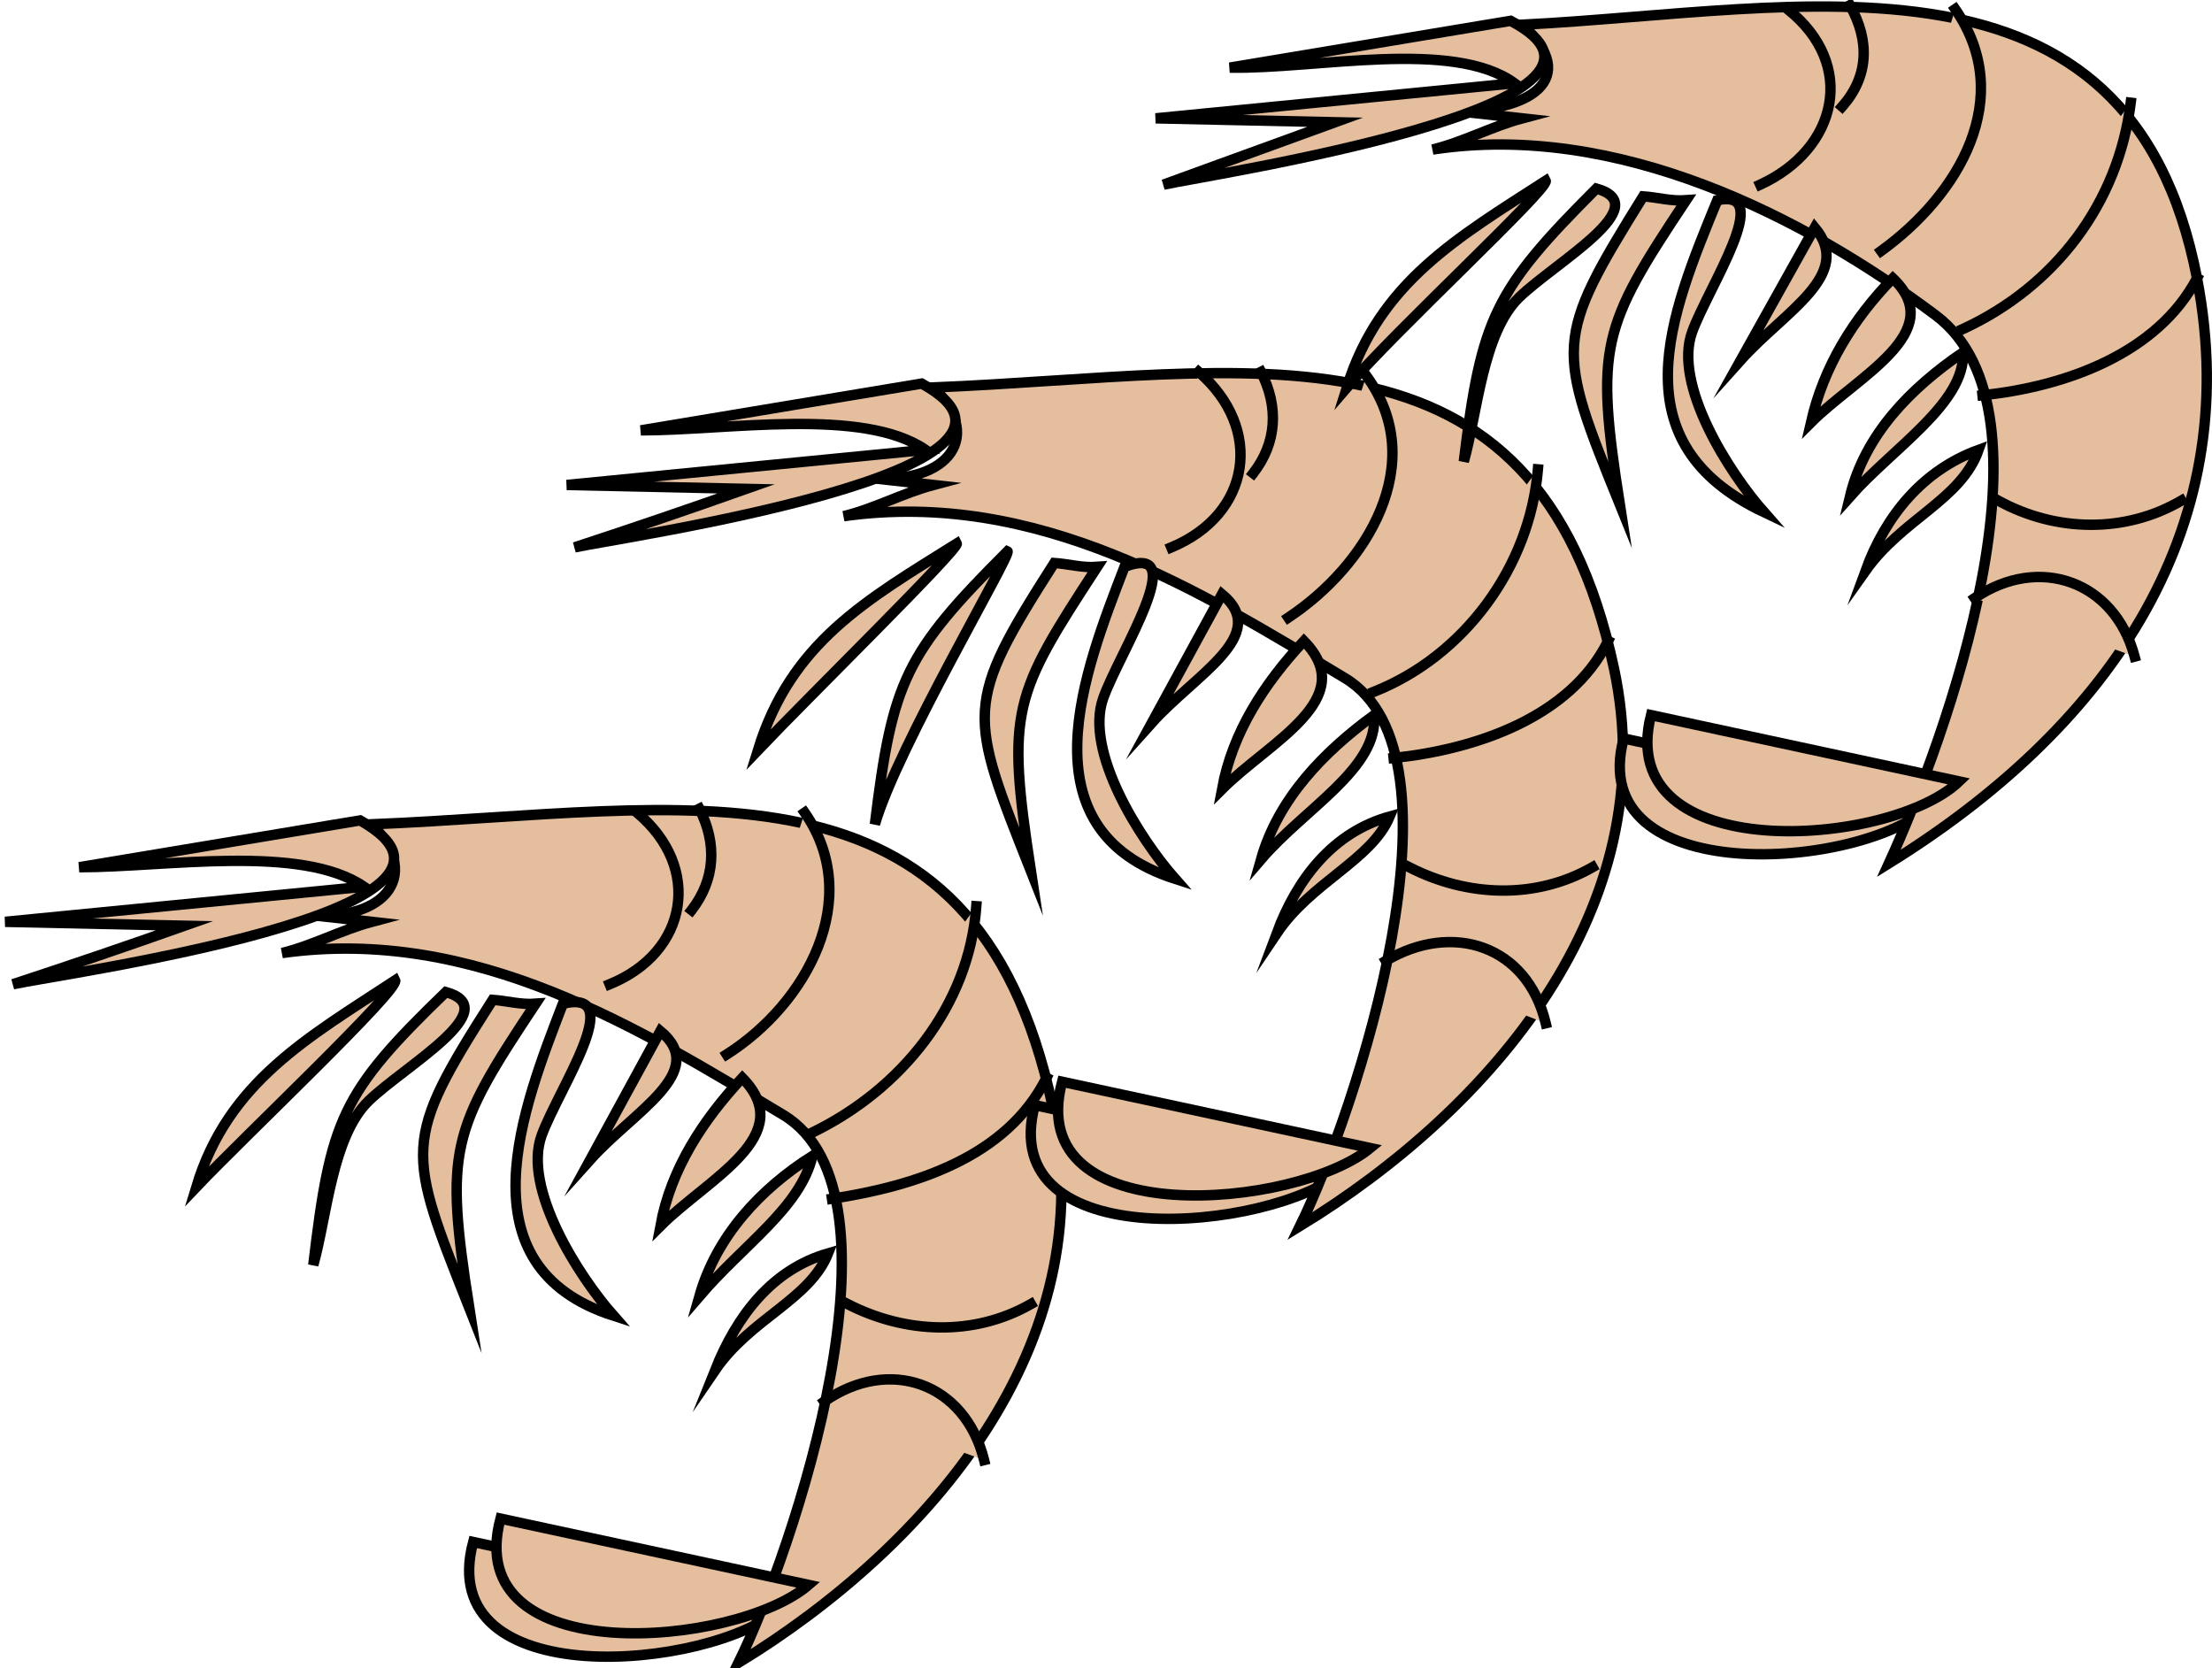<svg xmlns="http://www.w3.org/2000/svg" xmlns:xlink="http://www.w3.org/1999/xlink" version="1.1" id="Layer_1" x="0px" y="0px" enable-background="new 0 0 822.05 841.89" xml:space="preserve" viewBox="196.6 260.9 425.38 320.75">
<path fill-rule="evenodd" clip-rule="evenodd" fill="#E4BE9D" stroke="#000000" stroke-width="2" stroke-linecap="square" stroke-miterlimit="10" d="  M287.596,557.406c19.75,4.25,39.5,8.5,59.25,12.75C332.861,582.219,279.803,586.741,287.596,557.406z"/>
<path fill-rule="evenodd" clip-rule="evenodd" fill="#E4BE9D" stroke="#000000" stroke-width="2" stroke-linecap="square" stroke-miterlimit="10" d="  M268.096,419.404c10.273,10.4,1.553,19.234-13.5,17.252c4.5,0.5,9,1,13.5,1.5c-5.86,1.563-11.361,4.562-17.25,6  c37.188-5.229,68.801,14.58,96.375,31.125c25.112,15.067,1.88,83.97-8.625,105.375c36.471-22.301,70.269-61.077,60.375-107.25  C383.912,403.132,328.864,416.923,268.096,419.404z"/>
<path fill-rule="evenodd" clip-rule="evenodd" fill="#E4BE9D" d="M313.846,450.156c15.091-6.131,17.869-22.469,5.25-33.002  C317.346,428.155,315.596,439.155,313.846,450.156z"/>
<path fill="none" stroke="#000000" stroke-width="2" stroke-linecap="square" stroke-miterlimit="10" d="M313.846,450.156  c15.091-6.131,17.869-22.469,5.25-33.002"/>
<path fill-rule="evenodd" clip-rule="evenodd" fill="#E4BE9D" d="M331.096,416.404c0.489,8.152,4.355,11.949-1.5,19.502  C330.095,429.417,330.314,422.863,331.096,416.404z"/>
<path fill="none" stroke="#000000" stroke-width="2" stroke-linecap="square" stroke-miterlimit="10" d="M331.096,416.404  c3.445,6.765,3.039,13.648-1.5,19.502"/>
<path fill-rule="evenodd" clip-rule="evenodd" fill="#E4BE9D" d="M336.346,463.656c15.368-9.767,26.498-29.983,15-46.502  C346.346,432.655,341.346,448.155,336.346,463.656z"/>
<path fill="none" stroke="#000000" stroke-width="2" stroke-linecap="square" stroke-miterlimit="10" d="M336.346,463.656  c15.368-9.767,26.498-29.983,15-46.502"/>
<path fill-rule="evenodd" clip-rule="evenodd" fill="#E4BE9D" d="M352.846,478.656c17-8.252,30.153-24.315,31.5-43.5  C373.846,449.656,363.346,464.156,352.846,478.656z"/>
<path fill="none" stroke="#000000" stroke-width="2" stroke-linecap="square" stroke-miterlimit="10" d="M352.846,478.656  c17-8.252,30.153-24.315,31.5-43.5"/>
<path fill-rule="evenodd" clip-rule="evenodd" fill="#E4BE9D" d="M356.596,491.406c16.075-2.465,33.623-8.03,41.25-23.25  C384.096,475.906,370.346,483.656,356.596,491.406z"/>
<path fill="none" stroke="#000000" stroke-width="2" stroke-linecap="square" stroke-miterlimit="10" d="M356.596,491.406  c16.075-2.465,33.623-8.03,41.25-23.25"/>
<path fill-rule="evenodd" clip-rule="evenodd" fill="#E4BE9D" d="M359.596,511.656c11.112,5.695,24.272,6.274,35.25,0  C383.096,511.656,371.346,511.656,359.596,511.656z"/>
<path fill="none" stroke="#000000" stroke-width="2" stroke-linecap="square" stroke-miterlimit="10" d="M359.596,511.656  c11.112,5.695,24.272,6.274,35.25,0"/>
<path fill-rule="evenodd" clip-rule="evenodd" fill="#E4BE9D" d="M355.096,530.406c12.448-8.729,27.089-3.645,30.75,11.25  C375.596,537.906,365.346,534.156,355.096,530.406z"/>
<path fill="none" stroke="#000000" stroke-width="2" stroke-linecap="square" stroke-miterlimit="10" d="M355.096,530.406  c12.448-8.729,27.089-3.645,30.75,11.25"/>
<path fill-rule="evenodd" clip-rule="evenodd" fill="#E4BE9D" stroke="#000000" stroke-width="2" stroke-linecap="square" stroke-miterlimit="10" d="  M292.846,552.906c19.75,4.25,39.5,8.5,59.25,12.75C338.111,577.719,285.053,582.241,292.846,552.906z"/>
<path fill-rule="evenodd" clip-rule="evenodd" fill="#E4BE9D" stroke="#000000" stroke-width="2" stroke-linecap="square" stroke-miterlimit="10" d="  M265.846,418.654c-18,3-36,6.001-54,9.002c16.701,0,42.709-4.509,54.75,3.75c-23,2.25-46,4.5-69,6.75c11.5,0.25,23,0.5,34.5,0.75  c-10.956,3.876-21.957,7.629-33,11.25C208.485,448.083,296.759,436.005,265.846,418.654z"/>
<path fill-rule="evenodd" clip-rule="evenodd" fill="#E4BE9D" stroke="#000000" stroke-width="2" stroke-linecap="square" stroke-miterlimit="10" d="  M272.596,449.406c-16.774,11.009-32.155,19.543-38.25,39.75C243.782,479.231,273.487,451.189,272.596,449.406z"/>
<path fill-rule="evenodd" clip-rule="evenodd" fill="#E4BE9D" stroke="#000000" stroke-width="2" stroke-linecap="square" stroke-miterlimit="10" d="  M282.346,451.656c-20.16,19.465-22.173,24.55-25.5,52.5c2.632-9.333,3.597-24.747,10.668-31.59  C274.447,465.856,293.922,454.962,282.346,451.656z"/>
<path fill-rule="evenodd" clip-rule="evenodd" fill="#E4BE9D" stroke="#000000" stroke-width="2" stroke-linecap="square" stroke-miterlimit="10" d="  M291.346,453.156c-17.521,27.424-16.554,28.76-4.5,59.25c-4.734-30.433-3.563-33.983,12.75-58.5  C296.685,454.119,294.16,453.354,291.346,453.156z"/>
<path fill-rule="evenodd" clip-rule="evenodd" fill="#E4BE9D" stroke="#000000" stroke-width="2" stroke-linecap="square" stroke-miterlimit="10" d="  M304.846,453.906c-7.616,19.801-19.854,50.482,9.75,60c-6.72-7.61-17.55-24.531-13.83-34.698  C304.091,470.118,317.405,450.899,304.846,453.906z"/>
<path fill-rule="evenodd" clip-rule="evenodd" fill="#E4BE9D" stroke="#000000" stroke-width="2" stroke-linecap="square" stroke-miterlimit="10" d="  M323.596,459.156c-4.5,8.25-9,16.5-13.5,24.75C318.491,474.542,333.059,467.015,323.596,459.156z"/>
<path fill-rule="evenodd" clip-rule="evenodd" fill="#E4BE9D" stroke="#000000" stroke-width="2" stroke-linecap="square" stroke-miterlimit="10" d="  M339.346,468.156c-7.63,8.189-13.744,17.554-15.75,28.5C332.811,487.441,350.251,479.278,339.346,468.156z"/>
<path fill-rule="evenodd" clip-rule="evenodd" fill="#E4BE9D" stroke="#000000" stroke-width="2" stroke-linecap="square" stroke-miterlimit="10" d="  M352.846,483.156c-10.065,6.384-18.476,15.446-21.75,27C339.714,500.107,350.521,493.12,352.846,483.156z"/>
<path fill-rule="evenodd" clip-rule="evenodd" fill="#E4BE9D" stroke="#000000" stroke-width="2" stroke-linecap="square" stroke-miterlimit="10" d="  M355.846,501.906c-3.56,8.924-14.937,12.526-21.75,22.5C338.341,513.762,345.138,505.007,355.846,501.906z"/>
<path fill-rule="evenodd" clip-rule="evenodd" fill="#E4BE9D" stroke="#000000" stroke-width="2" stroke-linecap="square" stroke-miterlimit="10" d="  M395.596,473.406c19.751,4.25,39.501,8.5,59.252,12.75C440.654,497.849,387.835,502.622,395.596,473.406z"/>
<path fill-rule="evenodd" clip-rule="evenodd" fill="#E4BE9D" stroke="#000000" stroke-width="2" stroke-linecap="square" stroke-miterlimit="10" d="  M376.096,335.404c10.421,10.194,1.634,19.232-13.5,17.25c4.5,0.5,9,1,13.5,1.5c-5.86,1.563-11.361,4.562-17.25,6  c37.328-5.249,68.635,14.479,96.377,31.125c24.74,14.844,2.149,83.332-8.625,105.377c36.472-22.301,70.27-61.078,60.375-107.252  C491.89,319.016,437.11,332.914,376.096,335.404z"/>
<path fill-rule="evenodd" clip-rule="evenodd" fill="#E4BE9D" d="M421.848,366.154c15.337-6.379,17.864-22.817,5.25-33.75  C425.348,343.654,423.598,354.904,421.848,366.154z"/>
<path fill="none" stroke="#000000" stroke-width="2" stroke-linecap="square" stroke-miterlimit="10" d="M421.848,366.154  c15.337-6.379,17.864-22.817,5.25-33.75"/>
<path fill-rule="evenodd" clip-rule="evenodd" fill="#E4BE9D" d="M439.098,332.404c0.489,8.151,4.355,11.948-1.5,19.5  C438.097,345.417,438.315,338.862,439.098,332.404z"/>
<path fill="none" stroke="#000000" stroke-width="2" stroke-linecap="square" stroke-miterlimit="10" d="M439.098,332.404  c3.445,6.765,3.038,13.646-1.5,19.5"/>
<path fill-rule="evenodd" clip-rule="evenodd" fill="#E4BE9D" d="M444.348,379.654c15.148-10.02,27.223-29.814,15-46.5  C454.348,348.654,449.348,364.154,444.348,379.654z"/>
<path fill="none" stroke="#000000" stroke-width="2" stroke-linecap="square" stroke-miterlimit="10" d="M444.348,379.654  c15.148-10.02,27.223-29.814,15-46.5"/>
<path fill-rule="evenodd" clip-rule="evenodd" fill="#E4BE9D" d="M460.848,393.904c17.379-6.884,29.966-24.045,31.5-42.75  C481.848,365.404,471.348,379.654,460.848,393.904z"/>
<path fill="none" stroke="#000000" stroke-width="2" stroke-linecap="square" stroke-miterlimit="10" d="M460.848,393.904  c17.379-6.884,29.966-24.045,31.5-42.75"/>
<path fill-rule="evenodd" clip-rule="evenodd" fill="#E4BE9D" d="M464.598,406.654c15.694-1.649,33.938-7.74,41.25-22.5  C492.098,391.654,478.348,399.154,464.598,406.654z"/>
<path fill="none" stroke="#000000" stroke-width="2" stroke-linecap="square" stroke-miterlimit="10" d="M464.598,406.654  c15.694-1.649,33.938-7.74,41.25-22.5"/>
<path fill-rule="evenodd" clip-rule="evenodd" fill="#E4BE9D" d="M467.598,427.656c11.112,5.695,24.272,6.274,35.25,0  C491.098,427.656,479.348,427.656,467.598,427.656z"/>
<path fill="none" stroke="#000000" stroke-width="2" stroke-linecap="square" stroke-miterlimit="10" d="M467.598,427.656  c11.112,5.695,24.272,6.274,35.25,0"/>
<path fill-rule="evenodd" clip-rule="evenodd" fill="#E4BE9D" d="M463.098,445.656c12.815-7.626,27.213-2.944,30.75,12  C483.598,453.656,473.348,449.656,463.098,445.656z"/>
<path fill="none" stroke="#000000" stroke-width="2" stroke-linecap="square" stroke-miterlimit="10" d="M463.098,445.656  c12.815-7.626,27.213-2.944,30.75,12"/>
<path fill-rule="evenodd" clip-rule="evenodd" fill="#E4BE9D" stroke="#000000" stroke-width="2" stroke-linecap="square" stroke-miterlimit="10" d="  M400.846,468.906c19.751,4.25,39.501,8.5,59.252,12.75C445.904,493.349,393.085,498.122,400.846,468.906z"/>
<path fill-rule="evenodd" clip-rule="evenodd" fill="#E4BE9D" stroke="#000000" stroke-width="2" stroke-linecap="square" stroke-miterlimit="10" d="  M373.846,334.654c-18,3-36,6-54,9c16.701,0,42.709-4.509,54.75,3.75c-23,2.25-46,4.5-69,6.75c11.5,0.25,23,0.5,34.5,0.75  c-10.956,3.876-21.957,7.629-33,11.25C315.941,364.201,404.689,351.51,373.846,334.654z"/>
<path fill-rule="evenodd" clip-rule="evenodd" fill="#E4BE9D" stroke="#000000" stroke-width="2" stroke-linecap="square" stroke-miterlimit="10" d="  M380.596,365.404c-17.515,10.947-31.871,19.038-38.25,39.75C351.756,395.256,381.135,366.411,380.596,365.404z"/>
<path fill-rule="evenodd" clip-rule="evenodd" fill="#E4BE9D" stroke="#000000" stroke-width="2" stroke-linecap="square" stroke-miterlimit="10" d="  M390.346,366.904c-19.636,19.636-22.136,24.917-25.5,52.5C369.123,404.627,391.3,367.302,390.346,366.904z"/>
<path fill-rule="evenodd" clip-rule="evenodd" fill="#E4BE9D" stroke="#000000" stroke-width="2" stroke-linecap="square" stroke-miterlimit="10" d="  M399.346,369.154c-17.521,27.424-16.554,28.761-4.5,59.252c-4.736-31.127-3.448-33.641,12.75-58.502  C404.685,370.117,402.16,369.35,399.346,369.154z"/>
<path fill-rule="evenodd" clip-rule="evenodd" fill="#E4BE9D" stroke="#000000" stroke-width="2" stroke-linecap="square" stroke-miterlimit="10" d="  M412.846,369.904c-7.616,19.803-19.854,50.483,9.752,60.002c-6.784-7.684-17.502-24.503-13.832-34.778  C411.923,386.29,425.852,364.982,412.846,369.904z"/>
<path fill-rule="evenodd" clip-rule="evenodd" fill="#E4BE9D" stroke="#000000" stroke-width="2" stroke-linecap="square" stroke-miterlimit="10" d="  M431.598,375.154c-4.5,8.25-9,16.5-13.5,24.75C426.492,390.54,441.061,383.013,431.598,375.154z"/>
<path fill-rule="evenodd" clip-rule="evenodd" fill="#E4BE9D" stroke="#000000" stroke-width="2" stroke-linecap="square" stroke-miterlimit="10" d="  M447.348,384.154c-7.63,8.19-13.743,17.554-15.75,28.5C440.812,403.439,458.254,395.276,447.348,384.154z"/>
<path fill-rule="evenodd" clip-rule="evenodd" fill="#E4BE9D" stroke="#000000" stroke-width="2" stroke-linecap="square" stroke-miterlimit="10" d="  M460.848,398.404c-9.654,7.043-18.438,16.06-21.75,27.752C447.568,416.276,461.691,408.639,460.848,398.404z"/>
<path fill-rule="evenodd" clip-rule="evenodd" fill="#E4BE9D" stroke="#000000" stroke-width="2" stroke-linecap="square" stroke-miterlimit="10" d="  M463.848,417.904c-3.51,8.384-15.102,12.606-21.75,22.502C446.103,429.658,453.076,420.901,463.848,417.904z"/>
<path fill-rule="evenodd" clip-rule="evenodd" fill="#E4BE9D" stroke="#000000" stroke-width="2" stroke-linecap="square" stroke-miterlimit="10" d="  M508.848,402.904c19.75,4.25,39.5,8.5,59.25,12.75C554.516,428.458,501.136,431.937,508.848,402.904z"/>
<path fill-rule="evenodd" clip-rule="evenodd" fill="#E4BE9D" stroke="#000000" stroke-width="2" stroke-linecap="square" stroke-miterlimit="10" d="  M489.348,265.654c11.485,10.437,1.314,16.894-13.5,16.5c4.5,0.5,9,1,13.5,1.5c-5.859,1.563-11.36,4.562-17.25,6  c35.552-5.436,71.524,12.956,96.75,31.875c24.729,18.546,1.983,81.323-9,105.377c40.604-25.175,68.845-62.722,59.25-112.502  C606.179,247.373,543.332,262.899,489.348,265.654z"/>
<path fill-rule="evenodd" clip-rule="evenodd" fill="#E4BE9D" d="M535.098,296.404c14.91-6.839,18.678-23.135,5.25-33.75  C538.598,273.904,536.848,285.154,535.098,296.404z"/>
<path fill="none" stroke="#000000" stroke-width="2" stroke-linecap="square" stroke-miterlimit="10" d="M535.098,296.404  c14.91-6.839,18.678-23.135,5.25-33.75"/>
<path fill-rule="evenodd" clip-rule="evenodd" fill="#E4BE9D" d="M552.348,261.904c0.905,8.658,5.232,11.892-1.5,19.5  C551.345,274.947,551.33,268.294,552.348,261.904z"/>
<path fill="none" stroke="#000000" stroke-width="2" stroke-linecap="square" stroke-miterlimit="10" d="M552.348,261.904  c3.892,6.917,3.586,13.753-1.5,19.5"/>
<path fill-rule="evenodd" clip-rule="evenodd" fill="#E4BE9D" d="M558.348,309.154c14.972-10.806,26.028-29.457,14.25-46.5  C567.848,278.154,563.098,293.654,558.348,309.154z"/>
<path fill="none" stroke="#000000" stroke-width="2" stroke-linecap="square" stroke-miterlimit="10" d="M558.348,309.154  c14.972-10.806,26.028-29.457,14.25-46.5"/>
<path fill-rule="evenodd" clip-rule="evenodd" fill="#E4BE9D" d="M574.098,324.154c17.706-8.169,29.867-24.175,32.25-43.5  C595.598,295.154,584.848,309.654,574.098,324.154z"/>
<path fill="none" stroke="#000000" stroke-width="2" stroke-linecap="square" stroke-miterlimit="10" d="M574.098,324.154  c17.706-8.169,29.867-24.175,32.25-43.5"/>
<path fill-rule="evenodd" clip-rule="evenodd" fill="#E4BE9D" d="M577.848,336.904c15.872-1.667,33.582-7.941,41.25-22.5  C605.348,321.904,591.598,329.404,577.848,336.904z"/>
<path fill="none" stroke="#000000" stroke-width="2" stroke-linecap="square" stroke-miterlimit="10" d="M577.848,336.904  c15.872-1.667,33.582-7.941,41.25-22.5"/>
<path fill-rule="evenodd" clip-rule="evenodd" fill="#E4BE9D" d="M580.848,357.154c11.055,6.084,24.464,6.328,35.25,0  C604.348,357.154,592.598,357.154,580.848,357.154z"/>
<path fill="none" stroke="#000000" stroke-width="2" stroke-linecap="square" stroke-miterlimit="10" d="M580.848,357.154  c11.055,6.084,24.464,6.328,35.25,0"/>
<path fill-rule="evenodd" clip-rule="evenodd" fill="#E4BE9D" d="M576.348,375.904c12.341-8.425,26.905-3.268,30.75,11.25  C596.848,383.404,586.598,379.654,576.348,375.904z"/>
<path fill="none" stroke="#000000" stroke-width="2" stroke-linecap="square" stroke-miterlimit="10" d="M576.348,375.904  c12.341-8.425,26.905-3.268,30.75,11.25"/>
<path fill-rule="evenodd" clip-rule="evenodd" fill="#E4BE9D" stroke="#000000" stroke-width="2" stroke-linecap="square" stroke-miterlimit="10" d="  M514.098,398.404c19.75,4.25,39.5,8.5,59.25,12.75C560.027,423.933,506.706,427.669,514.098,398.404z"/>
<path fill-rule="evenodd" clip-rule="evenodd" fill="#E4BE9D" stroke="#000000" stroke-width="2" stroke-linecap="square" stroke-miterlimit="10" d="  M487.098,264.904c-18,3-36,6-54,9c16.563,0.319,42.877-5.593,54.75,3c-23,2.25-46,4.5-69,6.75c11.5,0.25,23,0.5,34.5,0.75  c-11,4-22,8-33,12C429.695,294.367,517.864,280.991,487.098,264.904z"/>
<path fill-rule="evenodd" clip-rule="evenodd" fill="#E4BE9D" stroke="#000000" stroke-width="2" stroke-linecap="square" stroke-miterlimit="10" d="  M493.848,295.654c-16.879,10.89-32.017,19.566-38.25,39.75C464.668,324.73,494.623,297.102,493.848,295.654z"/>
<path fill-rule="evenodd" clip-rule="evenodd" fill="#E4BE9D" stroke="#000000" stroke-width="2" stroke-linecap="square" stroke-miterlimit="10" d="  M503.598,297.154c-19.637,19.636-22.136,24.917-25.5,52.5c2.633-9.333,3.598-24.748,10.668-31.59  C495.699,311.354,515.174,300.46,503.598,297.154z"/>
<path fill-rule="evenodd" clip-rule="evenodd" fill="#E4BE9D" stroke="#000000" stroke-width="2" stroke-linecap="square" stroke-miterlimit="10" d="  M512.598,298.654c-17.199,27.668-16.769,28.939-4.5,59.25c-4.734-30.433-3.563-33.983,12.75-58.5  C517.937,299.617,515.412,298.852,512.598,298.654z"/>
<path fill-rule="evenodd" clip-rule="evenodd" fill="#E4BE9D" stroke="#000000" stroke-width="2" stroke-linecap="square" stroke-miterlimit="10" d="  M526.848,299.404c-9.094,22.165-19.254,46.621,9,60c-6.72-7.611-17.55-24.531-13.83-34.698  C525.22,315.953,538.018,296.959,526.848,299.404z"/>
<path fill-rule="evenodd" clip-rule="evenodd" fill="#E4BE9D" stroke="#000000" stroke-width="2" stroke-linecap="square" stroke-miterlimit="10" d="  M545.598,304.654c-4.75,8.5-9.5,17-14.25,25.5C539.822,320.701,553.206,313.785,545.598,304.654z"/>
<path fill-rule="evenodd" clip-rule="evenodd" fill="#E4BE9D" stroke="#000000" stroke-width="2" stroke-linecap="square" stroke-miterlimit="10" d="  M560.598,314.404c-7.686,7.892-13.317,17.08-15.75,27.75C553.766,333.235,571.464,324.757,560.598,314.404z"/>
<path fill-rule="evenodd" clip-rule="evenodd" fill="#E4BE9D" stroke="#000000" stroke-width="2" stroke-linecap="square" stroke-miterlimit="10" d="  M574.098,328.654c-10.021,6.831-18.886,15.794-21.75,27.75C560.666,346.993,574.587,338.374,574.098,328.654z"/>
<path fill-rule="evenodd" clip-rule="evenodd" fill="#E4BE9D" stroke="#000000" stroke-width="2" stroke-linecap="square" stroke-miterlimit="10" d="  M577.098,347.404c-3.347,9.574-14.675,13.258-21.75,23.25C559.243,359.945,566.465,351.272,577.098,347.404z"/>
</svg>